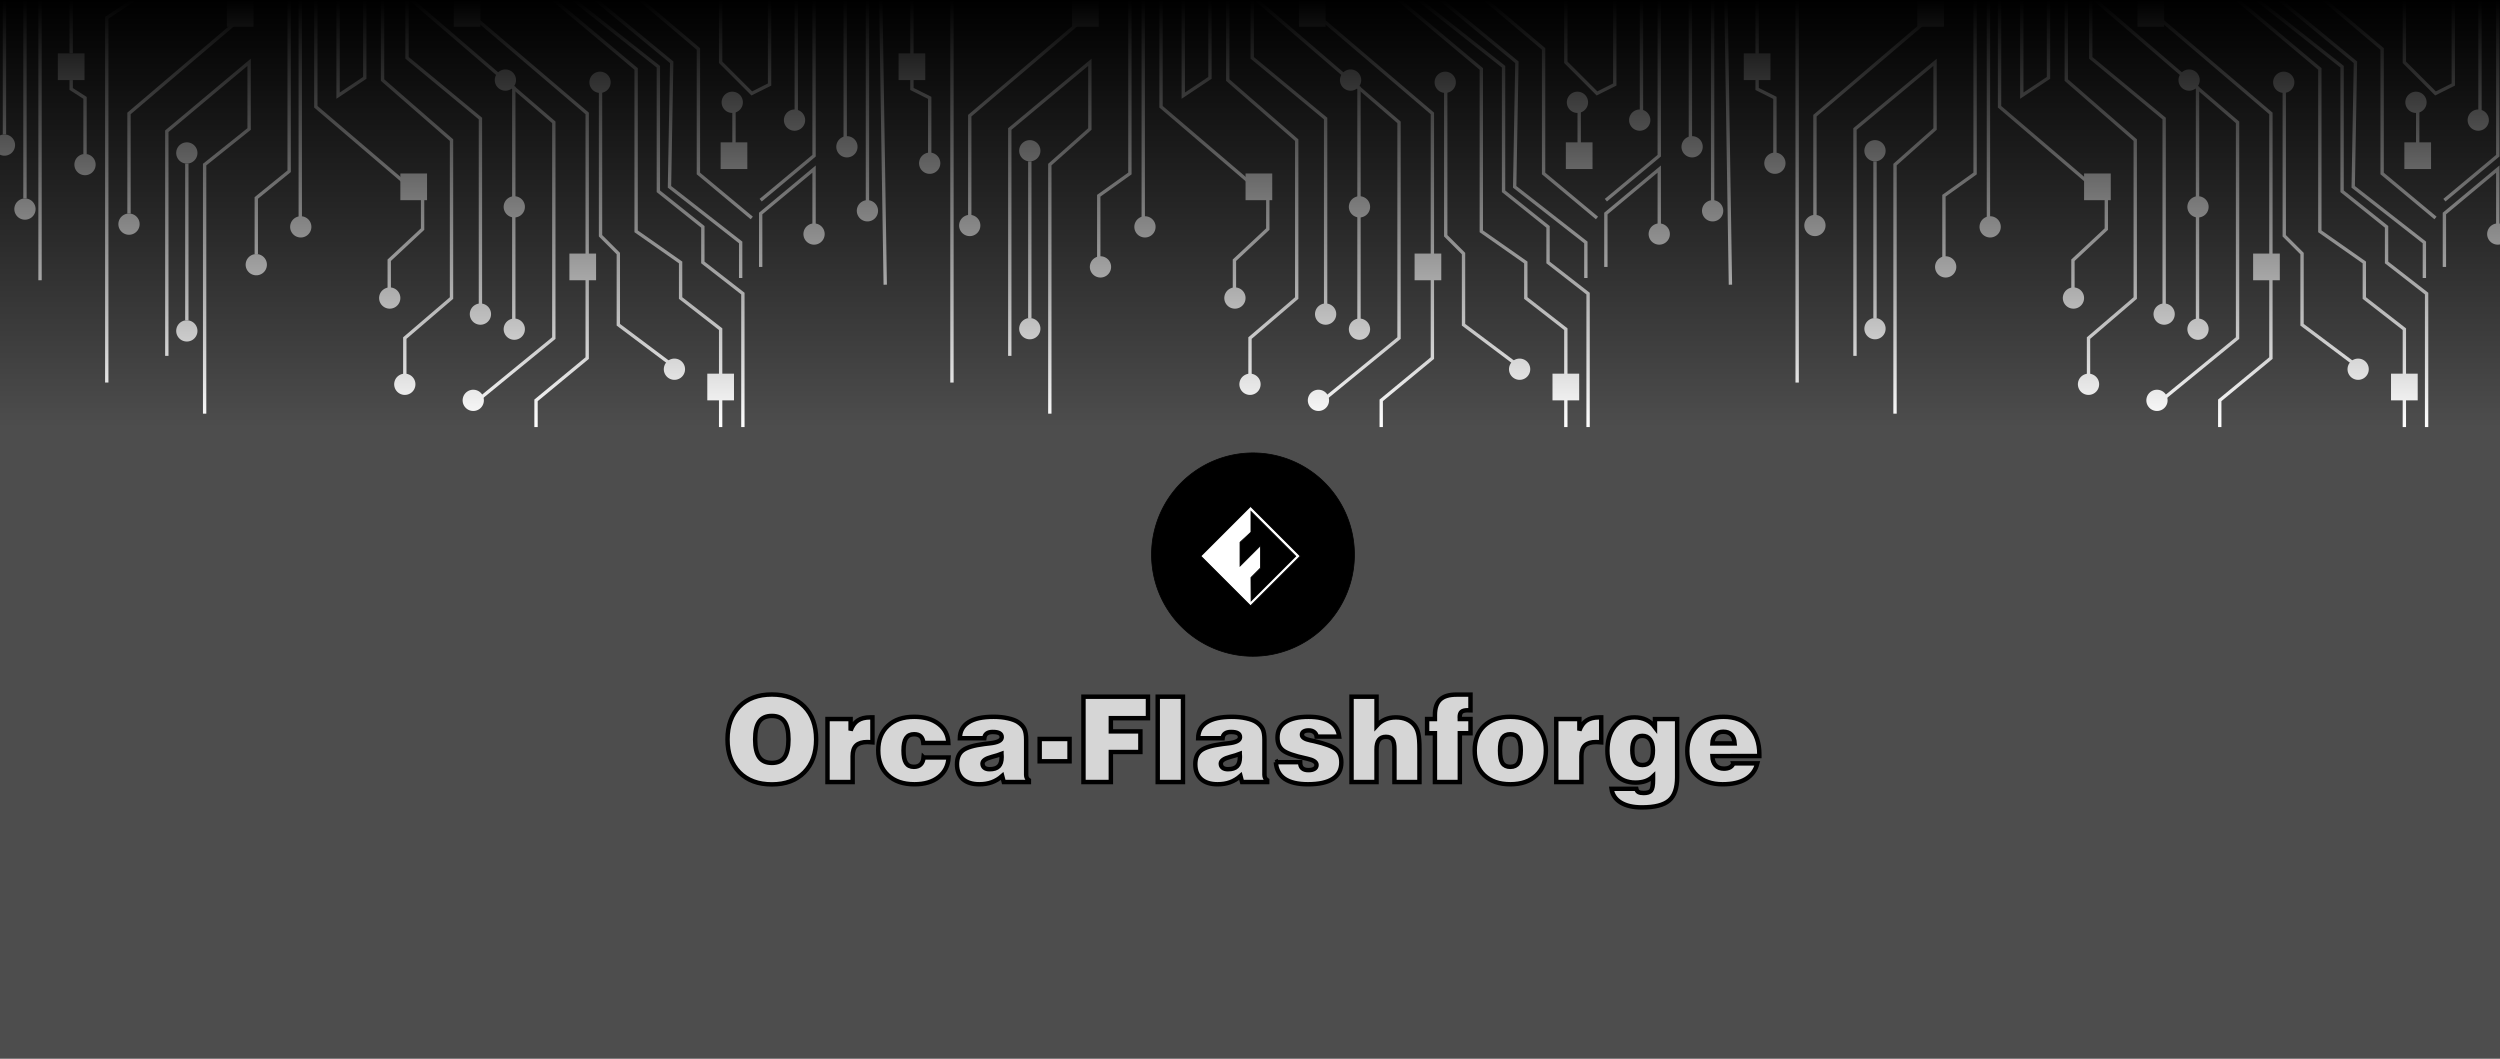 <?xml version="1.0" encoding="UTF-8" standalone="no"?>
<svg
   width="562"
   height="238"
   viewBox="0 0 562 238"
   fill="none"
   version="1.1"
   id="svg526"
   sodipodi:docname="FlashSlicer_about3.svg"
   inkscape:version="1.3.2 (091e20e, 2023-11-25, custom)"
   xml:space="preserve"
   xmlns:inkscape="http://www.inkscape.org/namespaces/inkscape"
   xmlns:sodipodi="http://sodipodi.sourceforge.net/DTD/sodipodi-0.dtd"
   xmlns:xlink="http://www.w3.org/1999/xlink"
   xmlns="http://www.w3.org/2000/svg"
   xmlns:svg="http://www.w3.org/2000/svg"><defs
     id="defs530"><linearGradient
       id="linearGradient181"
       inkscape:collect="always"><stop
         style="stop-color:#000000;stop-opacity:1;"
         offset="0"
         id="stop181" /><stop
         style="stop-color:#000000;stop-opacity:0;"
         offset="1"
         id="stop182" /></linearGradient><linearGradient
       inkscape:collect="always"
       xlink:href="#linearGradient181"
       id="linearGradient182"
       x1="254"
       y1="0"
       x2="254"
       y2="96"
       gradientUnits="userSpaceOnUse"
       gradientTransform="scale(0.989,1)" /></defs><sodipodi:namedview
     id="namedview528"
     pagecolor="#ffffff"
     bordercolor="#000000"
     borderopacity="0.25"
     inkscape:showpageshadow="2"
     inkscape:pageopacity="0.0"
     inkscape:pagecheckerboard="0"
     inkscape:deskcolor="#d1d1d1"
     showgrid="true"
     inkscape:zoom="1.5224185"
     inkscape:cx="266.68094"
     inkscape:cy="31.857206"
     inkscape:window-width="1920"
     inkscape:window-height="1001"
     inkscape:window-x="-9"
     inkscape:window-y="-9"
     inkscape:window-maximized="1"
     inkscape:current-layer="svg526"
     showguides="false"><inkscape:grid
       id="grid1"
       units="px"
       originx="0"
       originy="0"
       spacingx="0.1"
       spacingy="0.1"
       empcolor="#0099e5"
       empopacity="0.302"
       color="#0099e5"
       opacity="0.149"
       empspacing="5"
       dotted="false"
       gridanglex="30"
       gridanglez="30"
       visible="true" /></sodipodi:namedview><rect
     x="0"
     y="0"
     width="562"
     height="238"
     fill="#009688"
     id="rect366"
     style="fill:#4d4d4d;fill-opacity:1;stroke-width:1.004" /><g
     id="g177"><path
       style="fill:#ffffff;stroke:#000000;stroke-width:0;stroke-dasharray:none"
       id="path1"
       sodipodi:type="arc"
       sodipodi:cx="19.111933"
       sodipodi:cy="37"
       sodipodi:rx="2.3880682"
       sodipodi:ry="2.3880682"
       sodipodi:start="2.5613815"
       sodipodi:end="2.5603603"
       sodipodi:open="true"
       sodipodi:arc-type="arc"
       d="m 17.115,38.309 a 2.388,2.388 0 0 1 0.688,-3.306 2.388,2.388 0 0 1 3.306,0.687 2.388,2.388 0 0 1 -0.686,3.306 2.388,2.388 0 0 1 -3.307,-0.685" /><path
       style="fill:#ffffff;stroke:#000000;stroke-width:0;stroke-dasharray:none"
       id="path1-4"
       sodipodi:type="arc"
       sodipodi:cx="1"
       sodipodi:cy="32.611931"
       sodipodi:rx="2.3880682"
       sodipodi:ry="2.3880682"
       sodipodi:start="2.5613815"
       sodipodi:end="2.5603603"
       sodipodi:open="true"
       sodipodi:arc-type="arc"
       d="m -0.997,33.921 a 2.388,2.388 0 0 1 0.688,-3.306 2.388,2.388 0 0 1 3.306,0.687 2.388,2.388 0 0 1 -0.686,3.306 2.388,2.388 0 0 1 -3.307,-0.685" /><path
       style="fill:#ffffff;stroke:#000000;stroke-width:0;stroke-dasharray:none"
       id="path4"
       sodipodi:type="arc"
       sodipodi:cx="5.6119318"
       sodipodi:cy="47"
       sodipodi:rx="2.3880682"
       sodipodi:ry="2.3880682"
       sodipodi:start="2.5613815"
       sodipodi:end="2.5603603"
       sodipodi:open="true"
       sodipodi:arc-type="arc"
       d="M 3.615,48.309 A 2.388,2.388 0 0 1 4.302,45.003 2.388,2.388 0 0 1 7.609,45.69 2.388,2.388 0 0 1 6.923,48.996 2.388,2.388 0 0 1 3.616,48.311" /><path
       style="fill:#ffffff;stroke:#000000;stroke-width:0;stroke-dasharray:none"
       id="path5"
       sodipodi:type="arc"
       sodipodi:cx="29"
       sodipodi:cy="50.388069"
       sodipodi:rx="2.3880682"
       sodipodi:ry="2.3880682"
       sodipodi:start="2.5613815"
       sodipodi:end="2.5603603"
       sodipodi:open="true"
       sodipodi:arc-type="arc"
       d="m 27.003,51.697 a 2.388,2.388 0 0 1 0.688,-3.306 2.388,2.388 0 0 1 3.306,0.687 2.388,2.388 0 0 1 -0.686,3.306 2.388,2.388 0 0 1 -3.307,-0.685" /><path
       style="fill:#ffffff;stroke:#000000;stroke-width:0;stroke-dasharray:none"
       id="path6"
       sodipodi:type="arc"
       sodipodi:cx="42"
       sodipodi:cy="34.388069"
       sodipodi:rx="2.3880682"
       sodipodi:ry="2.3880682"
       sodipodi:start="2.5613815"
       sodipodi:end="2.5603603"
       sodipodi:open="true"
       sodipodi:arc-type="arc"
       d="m 40.003,35.697 a 2.388,2.388 0 0 1 0.688,-3.306 2.388,2.388 0 0 1 3.306,0.687 2.388,2.388 0 0 1 -0.686,3.306 2.388,2.388 0 0 1 -3.307,-0.685" /><path
       style="fill:#ffffff;stroke:#000000;stroke-width:0;stroke-dasharray:none"
       id="path7"
       sodipodi:type="arc"
       sodipodi:cx="57.611931"
       sodipodi:cy="59.5"
       sodipodi:rx="2.3880682"
       sodipodi:ry="2.3880682"
       sodipodi:start="2.5613815"
       sodipodi:end="2.5603603"
       sodipodi:open="true"
       sodipodi:arc-type="arc"
       d="m 55.615,60.809 a 2.388,2.388 0 0 1 0.688,-3.306 2.388,2.388 0 0 1 3.306,0.687 2.388,2.388 0 0 1 -0.686,3.306 2.388,2.388 0 0 1 -3.307,-0.685" /><path
       style="fill:#ffffff;stroke:#000000;stroke-width:0;stroke-dasharray:none"
       id="path8"
       sodipodi:type="arc"
       sodipodi:cx="67.611931"
       sodipodi:cy="51"
       sodipodi:rx="2.3880682"
       sodipodi:ry="2.3880682"
       sodipodi:start="2.5613815"
       sodipodi:end="2.5603603"
       sodipodi:open="true"
       sodipodi:arc-type="arc"
       d="m 65.615,52.309 a 2.388,2.388 0 0 1 0.688,-3.306 2.388,2.388 0 0 1 3.306,0.687 2.388,2.388 0 0 1 -0.686,3.306 2.388,2.388 0 0 1 -3.307,-0.685" /><rect
       style="fill:#ffffff;stroke:#000000;stroke-width:0;stroke-dasharray:none"
       id="rect26"
       width="6"
       height="6"
       x="13"
       y="12" /><rect
       style="fill:#ffffff;stroke:#000000;stroke-width:0;stroke-dasharray:none"
       id="rect31"
       width="6"
       height="6"
       x="51"
       y="0" /><path
       style="fill:#ffffff;stroke:#ffffff;stroke-width:0.756;stroke-dasharray:none;stroke-opacity:1"
       d="M 1,30.224 V 0"
       id="path33" /><path
       style="fill:#ffffff;stroke:#ffffff;stroke-width:0.756;stroke-dasharray:none;stroke-opacity:1"
       d="M 5.612,44.612 V 0"
       id="path34" /><path
       style="fill:none;stroke:#ffffff;stroke-width:0.756;stroke-dasharray:none;stroke-opacity:1"
       d="M 19.112,34.612 V 22 L 16,20 v -2"
       id="path35" /><path
       style="fill:none;stroke:#ffffff;stroke-width:0.756;stroke-dasharray:none;stroke-opacity:1"
       d="M 16,12 V 0"
       id="path36" /><path
       style="fill:none;stroke:#ffffff;stroke-width:0.756;stroke-dasharray:none;stroke-opacity:1"
       d="M 9,63 V 0"
       id="path37" /><path
       style="fill:none;stroke:#ffffff;stroke-width:0.756;stroke-dasharray:none;stroke-opacity:1"
       d="M 24,86 V 4 L 30,0"
       id="path38" /><path
       style="fill:none;stroke:#ffffff;stroke-width:0.756;stroke-dasharray:none;stroke-opacity:1"
       d="M 37.5,80 V 29.5 l 18.5,-15.5 v 15 l -10,8 v 56"
       id="path39" /><path
       style="fill:none;stroke:#ffffff;stroke-width:0.756;stroke-dasharray:none;stroke-opacity:1"
       d="M 29,48 V 25.5 L 52.5,5.5"
       id="path40" /><path
       style="fill:#ffffff;stroke:#000000;stroke-width:0;stroke-dasharray:none"
       id="path41"
       sodipodi:type="arc"
       sodipodi:cx="42"
       sodipodi:cy="74.388069"
       sodipodi:rx="2.3880682"
       sodipodi:ry="2.3880682"
       sodipodi:start="2.5613815"
       sodipodi:end="2.5603603"
       sodipodi:open="true"
       sodipodi:arc-type="arc"
       d="m 40.003,75.697 a 2.388,2.388 0 0 1 0.688,-3.306 2.388,2.388 0 0 1 3.306,0.687 2.388,2.388 0 0 1 -0.686,3.306 2.388,2.388 0 0 1 -3.307,-0.685" /><path
       style="fill:none;stroke:#ffffff;stroke-width:0.756;stroke-dasharray:none;stroke-opacity:1"
       d="M 42,72 V 36.776"
       id="path42" /><path
       style="fill:none;stroke:#ffffff;stroke-width:0.756;stroke-dasharray:none;stroke-opacity:1"
       d="M 57.612,57.112 V 44.5 l 7.388,-6 V 0"
       id="path43" /><path
       style="fill:none;stroke:#ffffff;stroke-width:0.756;stroke-dasharray:none;stroke-opacity:1"
       d="M 67.5,49 V 0"
       id="path44" /><path
       style="fill:#ffffff;stroke:#000000;stroke-width:0;stroke-dasharray:none"
       id="path9"
       sodipodi:type="arc"
       sodipodi:cx="87.611931"
       sodipodi:cy="67"
       sodipodi:rx="2.3880682"
       sodipodi:ry="2.3880682"
       sodipodi:start="2.5613815"
       sodipodi:end="2.5603603"
       sodipodi:open="true"
       sodipodi:arc-type="arc"
       d="m 85.615,68.309 a 2.388,2.388 0 0 1 0.688,-3.306 2.388,2.388 0 0 1 3.306,0.687 2.388,2.388 0 0 1 -0.686,3.306 2.388,2.388 0 0 1 -3.307,-0.685" /><path
       style="fill:#ffffff;stroke:#000000;stroke-width:0;stroke-dasharray:none"
       id="path10"
       sodipodi:type="arc"
       sodipodi:cx="91"
       sodipodi:cy="86.388069"
       sodipodi:rx="2.3880682"
       sodipodi:ry="2.3880682"
       sodipodi:start="2.5613815"
       sodipodi:end="2.5603603"
       sodipodi:open="true"
       sodipodi:arc-type="arc"
       d="m 89.003,87.697 a 2.388,2.388 0 0 1 0.688,-3.306 2.388,2.388 0 0 1 3.306,0.687 2.388,2.388 0 0 1 -0.686,3.306 2.388,2.388 0 0 1 -3.307,-0.685" /><path
       style="fill:#ffffff;stroke:#000000;stroke-width:0;stroke-dasharray:none"
       id="path1-3"
       sodipodi:type="arc"
       sodipodi:cx="108"
       sodipodi:cy="70.611931"
       sodipodi:rx="2.3880682"
       sodipodi:ry="2.3880682"
       sodipodi:start="2.5613815"
       sodipodi:end="2.5603603"
       sodipodi:open="true"
       sodipodi:arc-type="arc"
       d="m 106.003,71.921 a 2.388,2.388 0 0 1 0.688,-3.306 2.388,2.388 0 0 1 3.306,0.687 2.388,2.388 0 0 1 -0.686,3.306 2.388,2.388 0 0 1 -3.307,-0.685" /><path
       style="fill:#ffffff;stroke:#000000;stroke-width:0;stroke-dasharray:none"
       id="path11"
       sodipodi:type="arc"
       sodipodi:cx="106.38807"
       sodipodi:cy="90"
       sodipodi:rx="2.3880682"
       sodipodi:ry="2.3880682"
       sodipodi:start="2.5613815"
       sodipodi:end="2.5603603"
       sodipodi:open="true"
       sodipodi:arc-type="arc"
       d="m 104.391,91.309 a 2.388,2.388 0 0 1 0.688,-3.306 2.388,2.388 0 0 1 3.306,0.687 2.388,2.388 0 0 1 -0.686,3.306 2.388,2.388 0 0 1 -3.307,-0.685" /><path
       style="fill:#ffffff;stroke:#000000;stroke-width:0;stroke-dasharray:none"
       id="path12"
       sodipodi:type="arc"
       sodipodi:cx="115.61193"
       sodipodi:cy="74"
       sodipodi:rx="2.3880682"
       sodipodi:ry="2.3880682"
       sodipodi:start="2.5613815"
       sodipodi:end="2.5603603"
       sodipodi:open="true"
       sodipodi:arc-type="arc"
       d="m 113.615,75.309 a 2.388,2.388 0 0 1 0.688,-3.306 2.388,2.388 0 0 1 3.306,0.687 2.388,2.388 0 0 1 -0.686,3.306 2.388,2.388 0 0 1 -3.307,-0.685" /><path
       style="fill:#ffffff;stroke:#000000;stroke-width:0;stroke-dasharray:none"
       id="path13"
       sodipodi:type="arc"
       sodipodi:cx="115.61193"
       sodipodi:cy="46.5"
       sodipodi:rx="2.3880682"
       sodipodi:ry="2.3880682"
       sodipodi:start="2.5613815"
       sodipodi:end="2.5603603"
       sodipodi:open="true"
       sodipodi:arc-type="arc"
       d="m 113.615,47.809 a 2.388,2.388 0 0 1 0.688,-3.306 2.388,2.388 0 0 1 3.306,0.687 2.388,2.388 0 0 1 -0.686,3.306 2.388,2.388 0 0 1 -3.307,-0.685" /><path
       style="fill:#ffffff;stroke:#000000;stroke-width:0;stroke-dasharray:none"
       id="path14"
       sodipodi:type="arc"
       sodipodi:cx="113.61193"
       sodipodi:cy="18"
       sodipodi:rx="2.3880682"
       sodipodi:ry="2.3880682"
       sodipodi:start="2.5613815"
       sodipodi:end="2.5603603"
       sodipodi:open="true"
       sodipodi:arc-type="arc"
       d="m 111.615,19.309 a 2.388,2.388 0 0 1 0.688,-3.306 2.388,2.388 0 0 1 3.306,0.687 2.388,2.388 0 0 1 -0.686,3.306 2.388,2.388 0 0 1 -3.307,-0.685" /><path
       style="fill:#ffffff;stroke:#000000;stroke-width:0;stroke-dasharray:none"
       id="path15"
       sodipodi:type="arc"
       sodipodi:cx="134.88808"
       sodipodi:cy="18.5"
       sodipodi:rx="2.3880682"
       sodipodi:ry="2.3880682"
       sodipodi:start="2.5613815"
       sodipodi:end="2.5603603"
       sodipodi:open="true"
       sodipodi:arc-type="arc"
       d="m 132.891,19.809 a 2.388,2.388 0 0 1 0.688,-3.306 2.388,2.388 0 0 1 3.306,0.687 2.388,2.388 0 0 1 -0.686,3.306 2.388,2.388 0 0 1 -3.307,-0.685" /><path
       style="fill:#ffffff;stroke:#000000;stroke-width:0;stroke-dasharray:none"
       id="path16"
       sodipodi:type="arc"
       sodipodi:cx="164.61194"
       sodipodi:cy="23"
       sodipodi:rx="2.3880682"
       sodipodi:ry="2.3880682"
       sodipodi:start="2.5613815"
       sodipodi:end="2.5603603"
       sodipodi:open="true"
       sodipodi:arc-type="arc"
       d="m 162.615,24.309 a 2.388,2.388 0 0 1 0.688,-3.306 2.388,2.388 0 0 1 3.306,0.687 2.388,2.388 0 0 1 -0.686,3.306 2.388,2.388 0 0 1 -3.307,-0.685" /><path
       style="fill:#ffffff;stroke:#000000;stroke-width:0;stroke-dasharray:none"
       id="path17"
       sodipodi:type="arc"
       sodipodi:cx="178.61194"
       sodipodi:cy="27"
       sodipodi:rx="2.3880682"
       sodipodi:ry="2.3880682"
       sodipodi:start="2.5613815"
       sodipodi:end="2.5603603"
       sodipodi:open="true"
       sodipodi:arc-type="arc"
       d="m 176.615,28.309 a 2.388,2.388 0 0 1 0.688,-3.306 2.388,2.388 0 0 1 3.306,0.687 2.388,2.388 0 0 1 -0.686,3.306 2.388,2.388 0 0 1 -3.307,-0.685" /><path
       style="fill:#ffffff;stroke:#000000;stroke-width:0;stroke-dasharray:none"
       id="path18"
       sodipodi:type="arc"
       sodipodi:cx="190.38808"
       sodipodi:cy="33"
       sodipodi:rx="2.3880682"
       sodipodi:ry="2.3880682"
       sodipodi:start="2.5613815"
       sodipodi:end="2.5603603"
       sodipodi:open="true"
       sodipodi:arc-type="arc"
       d="m 188.391,34.309 a 2.388,2.388 0 0 1 0.688,-3.306 2.388,2.388 0 0 1 3.306,0.687 2.388,2.388 0 0 1 -0.686,3.306 2.388,2.388 0 0 1 -3.307,-0.685" /><path
       style="fill:#ffffff;stroke:#000000;stroke-width:0;stroke-dasharray:none"
       id="path19"
       sodipodi:type="arc"
       sodipodi:cx="183"
       sodipodi:cy="52.611931"
       sodipodi:rx="2.3880682"
       sodipodi:ry="2.3880682"
       sodipodi:start="2.5613815"
       sodipodi:end="2.5603603"
       sodipodi:open="true"
       sodipodi:arc-type="arc"
       d="m 181.003,53.921 a 2.388,2.388 0 0 1 0.688,-3.306 2.388,2.388 0 0 1 3.306,0.687 2.388,2.388 0 0 1 -0.686,3.306 2.388,2.388 0 0 1 -3.307,-0.685" /><path
       style="fill:#ffffff;stroke:#000000;stroke-width:0;stroke-dasharray:none"
       id="path20"
       sodipodi:type="arc"
       sodipodi:cx="195"
       sodipodi:cy="47.388069"
       sodipodi:rx="2.3880682"
       sodipodi:ry="2.3880682"
       sodipodi:start="2.5613815"
       sodipodi:end="2.5603603"
       sodipodi:open="true"
       sodipodi:arc-type="arc"
       d="m 193.003,48.697 a 2.388,2.388 0 0 1 0.688,-3.306 2.388,2.388 0 0 1 3.306,0.687 2.388,2.388 0 0 1 -0.686,3.306 2.388,2.388 0 0 1 -3.307,-0.685" /><path
       style="fill:#ffffff;stroke:#000000;stroke-width:0;stroke-dasharray:none"
       id="path21"
       sodipodi:type="arc"
       sodipodi:cx="208.99725"
       sodipodi:cy="36.690861"
       sodipodi:rx="2.3880682"
       sodipodi:ry="2.3880682"
       sodipodi:start="2.5613815"
       sodipodi:end="2.5603603"
       sodipodi:open="true"
       sodipodi:arc-type="arc"
       d="m 207,38 a 2.388,2.388 0 0 1 0.688,-3.306 2.388,2.388 0 0 1 3.306,0.687 2.388,2.388 0 0 1 -0.686,3.306 2.388,2.388 0 0 1 -3.307,-0.685" /><path
       style="fill:#ffffff;stroke:#000000;stroke-width:0;stroke-dasharray:none"
       id="path22"
       sodipodi:type="arc"
       sodipodi:cx="231.5"
       sodipodi:cy="33.888069"
       sodipodi:rx="2.3880682"
       sodipodi:ry="2.3880682"
       sodipodi:start="2.5613815"
       sodipodi:end="2.5603603"
       sodipodi:open="true"
       sodipodi:arc-type="arc"
       d="m 229.503,35.197 a 2.388,2.388 0 0 1 0.688,-3.306 2.388,2.388 0 0 1 3.306,0.687 2.388,2.388 0 0 1 -0.686,3.306 2.388,2.388 0 0 1 -3.307,-0.685" /><path
       style="fill:#ffffff;stroke:#000000;stroke-width:0;stroke-dasharray:none"
       id="path23"
       sodipodi:type="arc"
       sodipodi:cx="217.99725"
       sodipodi:cy="50.690861"
       sodipodi:rx="2.3880682"
       sodipodi:ry="2.3880682"
       sodipodi:start="2.5613815"
       sodipodi:end="2.5603603"
       sodipodi:open="true"
       sodipodi:arc-type="arc"
       d="m 216,52 a 2.388,2.388 0 0 1 0.688,-3.306 2.388,2.388 0 0 1 3.306,0.687 2.388,2.388 0 0 1 -0.686,3.306 2.388,2.388 0 0 1 -3.307,-0.685" /><path
       style="fill:#ffffff;stroke:#000000;stroke-width:0;stroke-dasharray:none"
       id="path24"
       sodipodi:type="arc"
       sodipodi:cx="231.5"
       sodipodi:cy="73.888069"
       sodipodi:rx="2.3880682"
       sodipodi:ry="2.3880682"
       sodipodi:start="2.5613815"
       sodipodi:end="2.5603603"
       sodipodi:open="true"
       sodipodi:arc-type="arc"
       d="m 229.503,75.197 a 2.388,2.388 0 0 1 0.688,-3.306 2.388,2.388 0 0 1 3.306,0.687 2.388,2.388 0 0 1 -0.686,3.306 2.388,2.388 0 0 1 -3.307,-0.685" /><path
       style="fill:#ffffff;stroke:#000000;stroke-width:0;stroke-dasharray:none"
       id="path25"
       sodipodi:type="arc"
       sodipodi:cx="247.38808"
       sodipodi:cy="60"
       sodipodi:rx="2.3880682"
       sodipodi:ry="2.3880682"
       sodipodi:start="2.5613815"
       sodipodi:end="2.5603603"
       sodipodi:open="true"
       sodipodi:arc-type="arc"
       d="m 245.391,61.309 a 2.388,2.388 0 0 1 0.688,-3.306 2.388,2.388 0 0 1 3.306,0.687 2.388,2.388 0 0 1 -0.686,3.306 2.388,2.388 0 0 1 -3.307,-0.685" /><path
       style="fill:#ffffff;stroke:#000000;stroke-width:0;stroke-dasharray:none"
       id="path26"
       sodipodi:type="arc"
       sodipodi:cx="257.38806"
       sodipodi:cy="51"
       sodipodi:rx="2.3880682"
       sodipodi:ry="2.3880682"
       sodipodi:start="2.5613815"
       sodipodi:end="2.5603603"
       sodipodi:open="true"
       sodipodi:arc-type="arc"
       d="m 255.391,52.309 a 2.388,2.388 0 0 1 0.688,-3.306 2.388,2.388 0 0 1 3.306,0.687 2.388,2.388 0 0 1 -0.686,3.306 2.388,2.388 0 0 1 -3.307,-0.685" /><rect
       style="fill:#ffffff;stroke:#000000;stroke-width:0;stroke-dasharray:none"
       id="rect27"
       width="6"
       height="6"
       x="90"
       y="39" /><rect
       style="fill:#ffffff;stroke:#000000;stroke-width:0;stroke-dasharray:none"
       id="rect28"
       width="6"
       height="6"
       x="128"
       y="57" /><rect
       style="fill:#ffffff;stroke:#000000;stroke-width:0;stroke-dasharray:none"
       id="rect29"
       width="6"
       height="6"
       x="162"
       y="32" /><rect
       style="fill:#ffffff;stroke:#000000;stroke-width:0;stroke-dasharray:none"
       id="rect30"
       width="6"
       height="6"
       x="159"
       y="84" /><rect
       style="fill:#ffffff;stroke:#000000;stroke-width:0;stroke-dasharray:none"
       id="rect32"
       width="6"
       height="6"
       x="102"
       y="4.4703484e-08" /><rect
       style="fill:#ffffff;stroke:#000000;stroke-width:0;stroke-dasharray:none"
       id="rect33"
       width="6"
       height="6"
       x="202"
       y="12" /><path
       style="fill:none;stroke:#ffffff;stroke-width:0.756;stroke-dasharray:none;stroke-opacity:1"
       d="m 87.5,65 v -6.5 l 7.5,-7 v -7 L 71,24 V 0"
       id="path45" /><path
       style="fill:none;stroke:#ffffff;stroke-width:0.756;stroke-dasharray:none;stroke-opacity:1"
       d="m 76,0 v 21.5 l 6,-4 V 0"
       id="path46" /><path
       style="fill:none;stroke:#ffffff;stroke-width:0.756;stroke-dasharray:none;stroke-opacity:1"
       d="m 91,84.5 v -8.5 l 10.5,-9 V 31.5 L 86,18 V 0"
       id="path47" /><path
       style="fill:none;stroke:#ffffff;stroke-width:0.756;stroke-dasharray:none;stroke-opacity:1"
       d="M 108,69 V 26.649 L 91.5,13 V 0"
       id="path48" /><path
       style="fill:none;stroke:#ffffff;stroke-width:0.756;stroke-dasharray:none;stroke-opacity:1"
       d="m 115.5,72 v -24"
       id="path49" /><path
       style="fill:none;stroke:#ffffff;stroke-width:0.756;stroke-dasharray:none;stroke-opacity:1"
       d="M 115.5,44.5 V 19.462"
       id="path50" /><path
       style="fill:none;stroke:#ffffff;stroke-width:0.756;stroke-dasharray:none;stroke-opacity:1"
       d="m 108,89.5 16.5,-13.5 V 27.5 L 92.5,0"
       id="path51" /><path
       style="fill:none;stroke:#ffffff;stroke-width:0.756;stroke-dasharray:none;stroke-opacity:1"
       d="m 120.5,96 v -6 l 11.5,-9.5 V 25.5 l -27,-23"
       id="path52" /><path
       style="fill:#ffffff;stroke:#000000;stroke-width:0;stroke-dasharray:none"
       id="path53"
       sodipodi:type="arc"
       sodipodi:cx="151.61194"
       sodipodi:cy="83"
       sodipodi:rx="2.3880682"
       sodipodi:ry="2.3880682"
       sodipodi:start="2.5613815"
       sodipodi:end="2.5603603"
       sodipodi:open="true"
       sodipodi:arc-type="arc"
       d="m 149.615,84.309 a 2.388,2.388 0 0 1 0.688,-3.306 2.388,2.388 0 0 1 3.306,0.687 2.388,2.388 0 0 1 -0.686,3.306 2.388,2.388 0 0 1 -3.307,-0.685" /><path
       style="fill:none;stroke:#ffffff;stroke-width:0.756;stroke-dasharray:none;stroke-opacity:1"
       d="m 151,82 -12,-9 v -16 l -4,-4 V 20.5"
       id="path54" /><path
       style="fill:none;stroke:#ffffff;stroke-width:0.756;stroke-dasharray:none;stroke-opacity:1"
       d="m 162,96 v -22 l -9,-7 v -8 l -10,-7 V 15.5 L 124.5,0"
       id="path55" /><path
       style="fill:none;stroke:#ffffff;stroke-width:0.756;stroke-dasharray:none;stroke-opacity:1"
       d="m 167,96 v -30 l -9,-7 v -8 l -10,-8 V 15 L 129,0"
       id="path56" /><path
       style="fill:none;stroke:#ffffff;stroke-width:0.756;stroke-dasharray:none;stroke-opacity:1"
       d="m 166.5,62.5 v -8 l -16,-12.5 L 151,14 134,0"
       id="path57" /><path
       style="fill:none;stroke:#ffffff;stroke-width:0.756;stroke-dasharray:none;stroke-opacity:1"
       d="m 169,49 -12,-10 V 11 L 144,0"
       id="path58" /><path
       style="fill:none;stroke:#ffffff;stroke-width:0.756;stroke-dasharray:none;stroke-opacity:1"
       d="M 165,33 V 24"
       id="path59" /><path
       style="fill:none;stroke:#ffffff;stroke-width:0.756;stroke-dasharray:none;stroke-opacity:1"
       d="m 162,0 v 14 l 7,7 4,-2 V 0"
       id="path60" /><path
       style="fill:none;stroke:#ffffff;stroke-width:0.756;stroke-dasharray:none;stroke-opacity:1"
       d="M 179,26 V 0"
       id="path61" /><path
       style="fill:none;stroke:#ffffff;stroke-width:0.756;stroke-dasharray:none;stroke-opacity:1"
       d="m 171,45 12,-10 V 0"
       id="path62" /><path
       style="fill:none;stroke:#ffffff;stroke-width:0.756;stroke-dasharray:none;stroke-opacity:1"
       d="m 183,51 v -13 l -12,10 v 12"
       id="path63" /><path
       style="fill:none;stroke:#ffffff;stroke-width:0.756;stroke-dasharray:none;stroke-opacity:1"
       d="M 195,46 V 0"
       id="path64" /><path
       style="fill:none;stroke:#ffffff;stroke-width:0.756;stroke-dasharray:none;stroke-opacity:1"
       d="M 190,32 V 0"
       id="path65" /><path
       style="fill:none;stroke:#ffffff;stroke-width:0.756;stroke-dasharray:none;stroke-opacity:1"
       d="M 199,64 198,0"
       id="path66" /><path
       style="fill:none;stroke:#ffffff;stroke-width:0.756;stroke-dasharray:none;stroke-opacity:1"
       d="M 209,35 V 22 l -4,-2 V 0"
       id="path67" /><path
       style="fill:none;stroke:#ffffff;stroke-width:0.756;stroke-dasharray:none;stroke-opacity:1"
       d="M 214,86 V 0"
       id="path68" /><path
       style="fill:none;stroke:#ffffff;stroke-width:0.756;stroke-dasharray:none;stroke-opacity:1"
       d="M 218,49 V 26 L 245,3"
       id="path69" /><rect
       style="fill:#ffffff;stroke:#000000;stroke-width:0;stroke-dasharray:none"
       id="rect69"
       width="6"
       height="6"
       x="241"
       y="4.4703484e-08" /><path
       style="fill:none;stroke:#ffffff;stroke-width:0.756;stroke-dasharray:none;stroke-opacity:1"
       d="M 231.5,71.5 V 36.276"
       id="path70" /><path
       style="fill:none;stroke:#ffffff;stroke-width:0.756;stroke-dasharray:none;stroke-opacity:1"
       d="M 227,80 V 29 l 18,-15 v 15 l -9,8 v 56"
       id="path71" /><path
       style="fill:none;stroke:#ffffff;stroke-width:0.756;stroke-dasharray:none;stroke-opacity:1"
       d="m 247,58 v -14 l 7,-5 V 0"
       id="path72" /><path
       style="fill:none;stroke:#ffffff;stroke-width:0.756;stroke-dasharray:none;stroke-opacity:1"
       d="M 257,49 V 0"
       id="path73" /><path
       style="fill:#ffffff;stroke:#000000;stroke-width:0;stroke-dasharray:none"
       id="path74"
       sodipodi:type="arc"
       sodipodi:cx="277.61194"
       sodipodi:cy="67"
       sodipodi:rx="2.3880682"
       sodipodi:ry="2.3880682"
       sodipodi:start="2.5613815"
       sodipodi:end="2.5603603"
       sodipodi:open="true"
       sodipodi:arc-type="arc"
       d="m 275.615,68.309 a 2.388,2.388 0 0 1 0.688,-3.306 2.388,2.388 0 0 1 3.306,0.687 2.388,2.388 0 0 1 -0.686,3.306 2.388,2.388 0 0 1 -3.307,-0.685" /><path
       style="fill:#ffffff;stroke:#000000;stroke-width:0;stroke-dasharray:none"
       id="path75"
       sodipodi:type="arc"
       sodipodi:cx="281"
       sodipodi:cy="86.388069"
       sodipodi:rx="2.3880682"
       sodipodi:ry="2.3880682"
       sodipodi:start="2.5613815"
       sodipodi:end="2.5603603"
       sodipodi:open="true"
       sodipodi:arc-type="arc"
       d="m 279.003,87.697 a 2.388,2.388 0 0 1 0.688,-3.306 2.388,2.388 0 0 1 3.306,0.687 2.388,2.388 0 0 1 -0.686,3.306 2.388,2.388 0 0 1 -3.307,-0.685" /><path
       style="fill:#ffffff;stroke:#000000;stroke-width:0;stroke-dasharray:none"
       id="path76"
       sodipodi:type="arc"
       sodipodi:cx="298"
       sodipodi:cy="70.611931"
       sodipodi:rx="2.3880682"
       sodipodi:ry="2.3880682"
       sodipodi:start="2.5613815"
       sodipodi:end="2.5603603"
       sodipodi:open="true"
       sodipodi:arc-type="arc"
       d="m 296.003,71.921 a 2.388,2.388 0 0 1 0.688,-3.306 2.388,2.388 0 0 1 3.306,0.687 2.388,2.388 0 0 1 -0.686,3.306 2.388,2.388 0 0 1 -3.307,-0.685" /><path
       style="fill:#ffffff;stroke:#000000;stroke-width:0;stroke-dasharray:none"
       id="path77"
       sodipodi:type="arc"
       sodipodi:cx="296.38806"
       sodipodi:cy="90"
       sodipodi:rx="2.3880682"
       sodipodi:ry="2.3880682"
       sodipodi:start="2.5613815"
       sodipodi:end="2.5603603"
       sodipodi:open="true"
       sodipodi:arc-type="arc"
       d="m 294.391,91.309 a 2.388,2.388 0 0 1 0.688,-3.306 2.388,2.388 0 0 1 3.306,0.687 2.388,2.388 0 0 1 -0.686,3.306 2.388,2.388 0 0 1 -3.307,-0.685" /><path
       style="fill:#ffffff;stroke:#000000;stroke-width:0;stroke-dasharray:none"
       id="path78"
       sodipodi:type="arc"
       sodipodi:cx="305.61194"
       sodipodi:cy="74"
       sodipodi:rx="2.3880682"
       sodipodi:ry="2.3880682"
       sodipodi:start="2.5613815"
       sodipodi:end="2.5603603"
       sodipodi:open="true"
       sodipodi:arc-type="arc"
       d="m 303.615,75.309 a 2.388,2.388 0 0 1 0.688,-3.306 2.388,2.388 0 0 1 3.306,0.687 2.388,2.388 0 0 1 -0.686,3.306 2.388,2.388 0 0 1 -3.307,-0.685" /><path
       style="fill:#ffffff;stroke:#000000;stroke-width:0;stroke-dasharray:none"
       id="path79"
       sodipodi:type="arc"
       sodipodi:cx="305.61194"
       sodipodi:cy="46.5"
       sodipodi:rx="2.3880682"
       sodipodi:ry="2.3880682"
       sodipodi:start="2.5613815"
       sodipodi:end="2.5603603"
       sodipodi:open="true"
       sodipodi:arc-type="arc"
       d="m 303.615,47.809 a 2.388,2.388 0 0 1 0.688,-3.306 2.388,2.388 0 0 1 3.306,0.687 2.388,2.388 0 0 1 -0.686,3.306 2.388,2.388 0 0 1 -3.307,-0.685" /><path
       style="fill:#ffffff;stroke:#000000;stroke-width:0;stroke-dasharray:none"
       id="path80"
       sodipodi:type="arc"
       sodipodi:cx="303.61194"
       sodipodi:cy="18"
       sodipodi:rx="2.3880682"
       sodipodi:ry="2.3880682"
       sodipodi:start="2.5613815"
       sodipodi:end="2.5603603"
       sodipodi:open="true"
       sodipodi:arc-type="arc"
       d="m 301.615,19.309 a 2.388,2.388 0 0 1 0.688,-3.306 2.388,2.388 0 0 1 3.306,0.687 2.388,2.388 0 0 1 -0.686,3.306 2.388,2.388 0 0 1 -3.307,-0.685" /><path
       style="fill:#ffffff;stroke:#000000;stroke-width:0;stroke-dasharray:none"
       id="path81"
       sodipodi:type="arc"
       sodipodi:cx="324.88806"
       sodipodi:cy="18.5"
       sodipodi:rx="2.3880682"
       sodipodi:ry="2.3880682"
       sodipodi:start="2.5613815"
       sodipodi:end="2.5603603"
       sodipodi:open="true"
       sodipodi:arc-type="arc"
       d="m 322.891,19.809 a 2.388,2.388 0 0 1 0.688,-3.306 2.388,2.388 0 0 1 3.306,0.687 2.388,2.388 0 0 1 -0.686,3.306 2.388,2.388 0 0 1 -3.307,-0.685" /><path
       style="fill:#ffffff;stroke:#000000;stroke-width:0;stroke-dasharray:none"
       id="path82"
       sodipodi:type="arc"
       sodipodi:cx="354.61194"
       sodipodi:cy="23"
       sodipodi:rx="2.3880682"
       sodipodi:ry="2.3880682"
       sodipodi:start="2.5613815"
       sodipodi:end="2.5603603"
       sodipodi:open="true"
       sodipodi:arc-type="arc"
       d="m 352.615,24.309 a 2.388,2.388 0 0 1 0.688,-3.306 2.388,2.388 0 0 1 3.306,0.687 2.388,2.388 0 0 1 -0.686,3.306 2.388,2.388 0 0 1 -3.307,-0.685" /><path
       style="fill:#ffffff;stroke:#000000;stroke-width:0;stroke-dasharray:none"
       id="path83"
       sodipodi:type="arc"
       sodipodi:cx="368.61194"
       sodipodi:cy="27"
       sodipodi:rx="2.3880682"
       sodipodi:ry="2.3880682"
       sodipodi:start="2.5613815"
       sodipodi:end="2.5603603"
       sodipodi:open="true"
       sodipodi:arc-type="arc"
       d="m 366.615,28.309 a 2.388,2.388 0 0 1 0.688,-3.306 2.388,2.388 0 0 1 3.306,0.687 2.388,2.388 0 0 1 -0.686,3.306 2.388,2.388 0 0 1 -3.307,-0.685" /><path
       style="fill:#ffffff;stroke:#000000;stroke-width:0;stroke-dasharray:none"
       id="path84"
       sodipodi:type="arc"
       sodipodi:cx="380.38806"
       sodipodi:cy="33"
       sodipodi:rx="2.3880682"
       sodipodi:ry="2.3880682"
       sodipodi:start="2.5613815"
       sodipodi:end="2.5603603"
       sodipodi:open="true"
       sodipodi:arc-type="arc"
       d="m 378.391,34.309 a 2.388,2.388 0 0 1 0.688,-3.306 2.388,2.388 0 0 1 3.306,0.687 2.388,2.388 0 0 1 -0.686,3.306 2.388,2.388 0 0 1 -3.307,-0.685" /><path
       style="fill:#ffffff;stroke:#000000;stroke-width:0;stroke-dasharray:none"
       id="path85"
       sodipodi:type="arc"
       sodipodi:cx="373"
       sodipodi:cy="52.611931"
       sodipodi:rx="2.3880682"
       sodipodi:ry="2.3880682"
       sodipodi:start="2.5613815"
       sodipodi:end="2.5603603"
       sodipodi:open="true"
       sodipodi:arc-type="arc"
       d="m 371.003,53.921 a 2.388,2.388 0 0 1 0.688,-3.306 2.388,2.388 0 0 1 3.306,0.687 2.388,2.388 0 0 1 -0.686,3.306 2.388,2.388 0 0 1 -3.307,-0.685" /><path
       style="fill:#ffffff;stroke:#000000;stroke-width:0;stroke-dasharray:none"
       id="path86"
       sodipodi:type="arc"
       sodipodi:cx="385"
       sodipodi:cy="47.388069"
       sodipodi:rx="2.3880682"
       sodipodi:ry="2.3880682"
       sodipodi:start="2.5613815"
       sodipodi:end="2.5603603"
       sodipodi:open="true"
       sodipodi:arc-type="arc"
       d="m 383.003,48.697 a 2.388,2.388 0 0 1 0.688,-3.306 2.388,2.388 0 0 1 3.306,0.687 2.388,2.388 0 0 1 -0.686,3.306 2.388,2.388 0 0 1 -3.307,-0.685" /><path
       style="fill:#ffffff;stroke:#000000;stroke-width:0;stroke-dasharray:none"
       id="path87"
       sodipodi:type="arc"
       sodipodi:cx="398.99725"
       sodipodi:cy="36.690861"
       sodipodi:rx="2.3880682"
       sodipodi:ry="2.3880682"
       sodipodi:start="2.5613815"
       sodipodi:end="2.5603603"
       sodipodi:open="true"
       sodipodi:arc-type="arc"
       d="m 397,38 a 2.388,2.388 0 0 1 0.688,-3.306 2.388,2.388 0 0 1 3.306,0.687 2.388,2.388 0 0 1 -0.686,3.306 2.388,2.388 0 0 1 -3.307,-0.685" /><path
       style="fill:#ffffff;stroke:#000000;stroke-width:0;stroke-dasharray:none"
       id="path88"
       sodipodi:type="arc"
       sodipodi:cx="421.5"
       sodipodi:cy="33.888069"
       sodipodi:rx="2.3880682"
       sodipodi:ry="2.3880682"
       sodipodi:start="2.5613815"
       sodipodi:end="2.5603603"
       sodipodi:open="true"
       sodipodi:arc-type="arc"
       d="m 419.503,35.197 a 2.388,2.388 0 0 1 0.688,-3.306 2.388,2.388 0 0 1 3.306,0.687 2.388,2.388 0 0 1 -0.686,3.306 2.388,2.388 0 0 1 -3.307,-0.685" /><path
       style="fill:#ffffff;stroke:#000000;stroke-width:0;stroke-dasharray:none"
       id="path89"
       sodipodi:type="arc"
       sodipodi:cx="407.99725"
       sodipodi:cy="50.690861"
       sodipodi:rx="2.3880682"
       sodipodi:ry="2.3880682"
       sodipodi:start="2.5613815"
       sodipodi:end="2.5603603"
       sodipodi:open="true"
       sodipodi:arc-type="arc"
       d="m 406,52 a 2.388,2.388 0 0 1 0.688,-3.306 2.388,2.388 0 0 1 3.306,0.687 2.388,2.388 0 0 1 -0.686,3.306 2.388,2.388 0 0 1 -3.307,-0.685" /><path
       style="fill:#ffffff;stroke:#000000;stroke-width:0;stroke-dasharray:none"
       id="path90"
       sodipodi:type="arc"
       sodipodi:cx="421.5"
       sodipodi:cy="73.888069"
       sodipodi:rx="2.3880682"
       sodipodi:ry="2.3880682"
       sodipodi:start="2.5613815"
       sodipodi:end="2.5603603"
       sodipodi:open="true"
       sodipodi:arc-type="arc"
       d="m 419.503,75.197 a 2.388,2.388 0 0 1 0.688,-3.306 2.388,2.388 0 0 1 3.306,0.687 2.388,2.388 0 0 1 -0.686,3.306 2.388,2.388 0 0 1 -3.307,-0.685" /><path
       style="fill:#ffffff;stroke:#000000;stroke-width:0;stroke-dasharray:none"
       id="path91"
       sodipodi:type="arc"
       sodipodi:cx="437.38806"
       sodipodi:cy="60"
       sodipodi:rx="2.3880682"
       sodipodi:ry="2.3880682"
       sodipodi:start="2.5613815"
       sodipodi:end="2.5603603"
       sodipodi:open="true"
       sodipodi:arc-type="arc"
       d="m 435.391,61.309 a 2.388,2.388 0 0 1 0.688,-3.306 2.388,2.388 0 0 1 3.306,0.687 2.388,2.388 0 0 1 -0.686,3.306 2.388,2.388 0 0 1 -3.307,-0.685" /><path
       style="fill:#ffffff;stroke:#000000;stroke-width:0;stroke-dasharray:none"
       id="path92"
       sodipodi:type="arc"
       sodipodi:cx="447.38806"
       sodipodi:cy="51"
       sodipodi:rx="2.3880682"
       sodipodi:ry="2.3880682"
       sodipodi:start="2.5613815"
       sodipodi:end="2.5603603"
       sodipodi:open="true"
       sodipodi:arc-type="arc"
       d="m 445.391,52.309 a 2.388,2.388 0 0 1 0.688,-3.306 2.388,2.388 0 0 1 3.306,0.687 2.388,2.388 0 0 1 -0.686,3.306 2.388,2.388 0 0 1 -3.307,-0.685" /><rect
       style="fill:#ffffff;stroke:#000000;stroke-width:0;stroke-dasharray:none"
       id="rect92"
       width="6"
       height="6"
       x="280"
       y="39" /><rect
       style="fill:#ffffff;stroke:#000000;stroke-width:0;stroke-dasharray:none"
       id="rect93"
       width="6"
       height="6"
       x="318"
       y="57" /><rect
       style="fill:#ffffff;stroke:#000000;stroke-width:0;stroke-dasharray:none"
       id="rect94"
       width="6"
       height="6"
       x="352"
       y="32" /><rect
       style="fill:#ffffff;stroke:#000000;stroke-width:0;stroke-dasharray:none"
       id="rect95"
       width="6"
       height="6"
       x="349"
       y="84" /><rect
       style="fill:#ffffff;stroke:#000000;stroke-width:0;stroke-dasharray:none"
       id="rect96"
       width="6"
       height="6"
       x="292"
       y="4.4703484e-08" /><rect
       style="fill:#ffffff;stroke:#000000;stroke-width:0;stroke-dasharray:none"
       id="rect97"
       width="6"
       height="6"
       x="392"
       y="12" /><path
       style="fill:none;stroke:#ffffff;stroke-width:0.756;stroke-dasharray:none;stroke-opacity:1"
       d="m 277.5,65 v -6.5 l 7.5,-7 v -7 L 261,24 V 0"
       id="path97" /><path
       style="fill:none;stroke:#ffffff;stroke-width:0.756;stroke-dasharray:none;stroke-opacity:1"
       d="m 266,0 v 21.5 l 6,-4 V 0"
       id="path98" /><path
       style="fill:none;stroke:#ffffff;stroke-width:0.756;stroke-dasharray:none;stroke-opacity:1"
       d="m 281,84.5 v -8.5 l 10.5,-9 V 31.5 L 276,18 V 0"
       id="path99" /><path
       style="fill:none;stroke:#ffffff;stroke-width:0.756;stroke-dasharray:none;stroke-opacity:1"
       d="M 298,69 V 26.649 L 281.5,13 V 0"
       id="path100" /><path
       style="fill:none;stroke:#ffffff;stroke-width:0.756;stroke-dasharray:none;stroke-opacity:1"
       d="m 305.5,72 v -24"
       id="path101" /><path
       style="fill:none;stroke:#ffffff;stroke-width:0.756;stroke-dasharray:none;stroke-opacity:1"
       d="M 305.5,44.5 V 19.462"
       id="path102" /><path
       style="fill:none;stroke:#ffffff;stroke-width:0.756;stroke-dasharray:none;stroke-opacity:1"
       d="m 298,89.5 16.5,-13.5 V 27.5 L 282.5,0"
       id="path103" /><path
       style="fill:none;stroke:#ffffff;stroke-width:0.756;stroke-dasharray:none;stroke-opacity:1"
       d="m 310.5,96 v -6 l 11.5,-9.5 V 25.5 l -27,-23"
       id="path104" /><path
       style="fill:#ffffff;stroke:#000000;stroke-width:0;stroke-dasharray:none"
       id="path105"
       sodipodi:type="arc"
       sodipodi:cx="341.61194"
       sodipodi:cy="83"
       sodipodi:rx="2.3880682"
       sodipodi:ry="2.3880682"
       sodipodi:start="2.5613815"
       sodipodi:end="2.5603603"
       sodipodi:open="true"
       sodipodi:arc-type="arc"
       d="m 339.615,84.309 a 2.388,2.388 0 0 1 0.688,-3.306 2.388,2.388 0 0 1 3.306,0.687 2.388,2.388 0 0 1 -0.686,3.306 2.388,2.388 0 0 1 -3.307,-0.685" /><path
       style="fill:none;stroke:#ffffff;stroke-width:0.756;stroke-dasharray:none;stroke-opacity:1"
       d="m 341,82 -12,-9 v -16 l -4,-4 V 20.5"
       id="path106" /><path
       style="fill:none;stroke:#ffffff;stroke-width:0.756;stroke-dasharray:none;stroke-opacity:1"
       d="m 352,96 v -22 l -9,-7 v -8 l -10,-7 V 15.5 L 314.5,0"
       id="path107" /><path
       style="fill:none;stroke:#ffffff;stroke-width:0.756;stroke-dasharray:none;stroke-opacity:1"
       d="m 357,96 v -30 l -9,-7 v -8 l -10,-8 V 15 L 319,0"
       id="path108" /><path
       style="fill:none;stroke:#ffffff;stroke-width:0.756;stroke-dasharray:none;stroke-opacity:1"
       d="m 356.5,62.5 v -8 l -16,-12.5 L 341,14 324,0"
       id="path109" /><path
       style="fill:none;stroke:#ffffff;stroke-width:0.756;stroke-dasharray:none;stroke-opacity:1"
       d="m 359,49 -12,-10 V 11 L 334,0"
       id="path110" /><path
       style="fill:none;stroke:#ffffff;stroke-width:0.756;stroke-dasharray:none;stroke-opacity:1"
       d="M 355,33 V 24"
       id="path111" /><path
       style="fill:none;stroke:#ffffff;stroke-width:0.756;stroke-dasharray:none;stroke-opacity:1"
       d="m 352,0 v 14 l 7,7 4,-2 V 0"
       id="path112" /><path
       style="fill:none;stroke:#ffffff;stroke-width:0.756;stroke-dasharray:none;stroke-opacity:1"
       d="M 369,26 V 0"
       id="path113" /><path
       style="fill:none;stroke:#ffffff;stroke-width:0.756;stroke-dasharray:none;stroke-opacity:1"
       d="m 361,45 12,-10 V 0"
       id="path114" /><path
       style="fill:none;stroke:#ffffff;stroke-width:0.756;stroke-dasharray:none;stroke-opacity:1"
       d="m 373,51 v -13 l -12,10 v 12"
       id="path115" /><path
       style="fill:none;stroke:#ffffff;stroke-width:0.756;stroke-dasharray:none;stroke-opacity:1"
       d="M 385,46 V 0"
       id="path116" /><path
       style="fill:none;stroke:#ffffff;stroke-width:0.756;stroke-dasharray:none;stroke-opacity:1"
       d="M 380,32 V 0"
       id="path117" /><path
       style="fill:none;stroke:#ffffff;stroke-width:0.756;stroke-dasharray:none;stroke-opacity:1"
       d="M 389,64 388,0"
       id="path118" /><path
       style="fill:none;stroke:#ffffff;stroke-width:0.756;stroke-dasharray:none;stroke-opacity:1"
       d="M 399,35 V 22 l -4,-2 V 0"
       id="path119" /><path
       style="fill:none;stroke:#ffffff;stroke-width:0.756;stroke-dasharray:none;stroke-opacity:1"
       d="M 404,86 V 0"
       id="path120" /><path
       style="fill:none;stroke:#ffffff;stroke-width:0.756;stroke-dasharray:none;stroke-opacity:1"
       d="M 408,49 V 26 L 435,3"
       id="path121" /><rect
       style="fill:#ffffff;stroke:#000000;stroke-width:0;stroke-dasharray:none"
       id="rect121"
       width="6"
       height="6"
       x="431"
       y="4.4703484e-08" /><path
       style="fill:none;stroke:#ffffff;stroke-width:0.756;stroke-dasharray:none;stroke-opacity:1"
       d="M 421.5,71.5 V 36.276"
       id="path122" /><path
       style="fill:none;stroke:#ffffff;stroke-width:0.756;stroke-dasharray:none;stroke-opacity:1"
       d="M 417,80 V 29 l 18,-15 v 15 l -9,8 v 56"
       id="path123" /><path
       style="fill:none;stroke:#ffffff;stroke-width:0.756;stroke-dasharray:none;stroke-opacity:1"
       d="m 437,58 v -14 l 7,-5 V 0"
       id="path124" /><path
       style="fill:none;stroke:#ffffff;stroke-width:0.756;stroke-dasharray:none;stroke-opacity:1"
       d="M 447,49 V 0"
       id="path125" /><path
       style="fill:#ffffff;stroke:#000000;stroke-width:0;stroke-dasharray:none"
       id="path126"
       sodipodi:type="arc"
       sodipodi:cx="466.11194"
       sodipodi:cy="67"
       sodipodi:rx="2.3880682"
       sodipodi:ry="2.3880682"
       sodipodi:start="2.5613815"
       sodipodi:end="2.5603603"
       sodipodi:open="true"
       sodipodi:arc-type="arc"
       d="m 464.115,68.309 a 2.388,2.388 0 0 1 0.688,-3.306 2.388,2.388 0 0 1 3.306,0.687 2.388,2.388 0 0 1 -0.686,3.306 2.388,2.388 0 0 1 -3.307,-0.685" /><path
       style="fill:#ffffff;stroke:#000000;stroke-width:0;stroke-dasharray:none"
       id="path127"
       sodipodi:type="arc"
       sodipodi:cx="469.5"
       sodipodi:cy="86.388069"
       sodipodi:rx="2.3880682"
       sodipodi:ry="2.3880682"
       sodipodi:start="2.5613815"
       sodipodi:end="2.5603603"
       sodipodi:open="true"
       sodipodi:arc-type="arc"
       d="m 467.503,87.697 a 2.388,2.388 0 0 1 0.688,-3.306 2.388,2.388 0 0 1 3.306,0.687 2.388,2.388 0 0 1 -0.686,3.306 2.388,2.388 0 0 1 -3.307,-0.685" /><path
       style="fill:#ffffff;stroke:#000000;stroke-width:0;stroke-dasharray:none"
       id="path128"
       sodipodi:type="arc"
       sodipodi:cx="486.5"
       sodipodi:cy="70.611931"
       sodipodi:rx="2.3880682"
       sodipodi:ry="2.3880682"
       sodipodi:start="2.5613815"
       sodipodi:end="2.5603603"
       sodipodi:open="true"
       sodipodi:arc-type="arc"
       d="m 484.503,71.921 a 2.388,2.388 0 0 1 0.688,-3.306 2.388,2.388 0 0 1 3.306,0.687 2.388,2.388 0 0 1 -0.686,3.306 2.388,2.388 0 0 1 -3.307,-0.685" /><path
       style="fill:#ffffff;stroke:#000000;stroke-width:0;stroke-dasharray:none"
       id="path129"
       sodipodi:type="arc"
       sodipodi:cx="484.88809"
       sodipodi:cy="90"
       sodipodi:rx="2.3880682"
       sodipodi:ry="2.3880682"
       sodipodi:start="2.5613815"
       sodipodi:end="2.5603603"
       sodipodi:open="true"
       sodipodi:arc-type="arc"
       d="m 482.891,91.309 a 2.388,2.388 0 0 1 0.688,-3.306 2.388,2.388 0 0 1 3.306,0.687 2.388,2.388 0 0 1 -0.686,3.306 2.388,2.388 0 0 1 -3.307,-0.685" /><path
       style="fill:#ffffff;stroke:#000000;stroke-width:0;stroke-dasharray:none"
       id="path130"
       sodipodi:type="arc"
       sodipodi:cx="494.11194"
       sodipodi:cy="74"
       sodipodi:rx="2.3880682"
       sodipodi:ry="2.3880682"
       sodipodi:start="2.5613815"
       sodipodi:end="2.5603603"
       sodipodi:open="true"
       sodipodi:arc-type="arc"
       d="m 492.115,75.309 a 2.388,2.388 0 0 1 0.688,-3.306 2.388,2.388 0 0 1 3.306,0.687 2.388,2.388 0 0 1 -0.686,3.306 2.388,2.388 0 0 1 -3.307,-0.685" /><path
       style="fill:#ffffff;stroke:#000000;stroke-width:0;stroke-dasharray:none"
       id="path131"
       sodipodi:type="arc"
       sodipodi:cx="494.11194"
       sodipodi:cy="46.5"
       sodipodi:rx="2.3880682"
       sodipodi:ry="2.3880682"
       sodipodi:start="2.5613815"
       sodipodi:end="2.5603603"
       sodipodi:open="true"
       sodipodi:arc-type="arc"
       d="m 492.115,47.809 a 2.388,2.388 0 0 1 0.688,-3.306 2.388,2.388 0 0 1 3.306,0.687 2.388,2.388 0 0 1 -0.686,3.306 2.388,2.388 0 0 1 -3.307,-0.685" /><path
       style="fill:#ffffff;stroke:#000000;stroke-width:0;stroke-dasharray:none"
       id="path132"
       sodipodi:type="arc"
       sodipodi:cx="492.11194"
       sodipodi:cy="18"
       sodipodi:rx="2.3880682"
       sodipodi:ry="2.3880682"
       sodipodi:start="2.5613815"
       sodipodi:end="2.5603603"
       sodipodi:open="true"
       sodipodi:arc-type="arc"
       d="m 490.115,19.309 a 2.388,2.388 0 0 1 0.688,-3.306 2.388,2.388 0 0 1 3.306,0.687 2.388,2.388 0 0 1 -0.686,3.306 2.388,2.388 0 0 1 -3.307,-0.685" /><path
       style="fill:#ffffff;stroke:#000000;stroke-width:0;stroke-dasharray:none"
       id="path133"
       sodipodi:type="arc"
       sodipodi:cx="513.38806"
       sodipodi:cy="18.5"
       sodipodi:rx="2.3880682"
       sodipodi:ry="2.3880682"
       sodipodi:start="2.5613815"
       sodipodi:end="2.5603603"
       sodipodi:open="true"
       sodipodi:arc-type="arc"
       d="m 511.391,19.809 a 2.388,2.388 0 0 1 0.688,-3.306 2.388,2.388 0 0 1 3.306,0.687 2.388,2.388 0 0 1 -0.686,3.306 2.388,2.388 0 0 1 -3.307,-0.685" /><path
       style="fill:#ffffff;stroke:#000000;stroke-width:0;stroke-dasharray:none"
       id="path134"
       sodipodi:type="arc"
       sodipodi:cx="543.11194"
       sodipodi:cy="23"
       sodipodi:rx="2.3880682"
       sodipodi:ry="2.3880682"
       sodipodi:start="2.5613815"
       sodipodi:end="2.5603603"
       sodipodi:open="true"
       sodipodi:arc-type="arc"
       d="m 541.115,24.309 a 2.388,2.388 0 0 1 0.688,-3.306 2.388,2.388 0 0 1 3.306,0.687 2.388,2.388 0 0 1 -0.686,3.306 2.388,2.388 0 0 1 -3.307,-0.685" /><path
       style="fill:#ffffff;stroke:#000000;stroke-width:0;stroke-dasharray:none"
       id="path135"
       sodipodi:type="arc"
       sodipodi:cx="557.11194"
       sodipodi:cy="27"
       sodipodi:rx="2.3880682"
       sodipodi:ry="2.3880682"
       sodipodi:start="2.5613815"
       sodipodi:end="2.5603603"
       sodipodi:open="true"
       sodipodi:arc-type="arc"
       d="m 555.115,28.309 a 2.388,2.388 0 0 1 0.688,-3.306 2.388,2.388 0 0 1 3.306,0.687 2.388,2.388 0 0 1 -0.686,3.306 2.388,2.388 0 0 1 -3.307,-0.685" /><path
       style="fill:#ffffff;stroke:#000000;stroke-width:0;stroke-dasharray:none"
       id="path137"
       sodipodi:type="arc"
       sodipodi:cx="561.5"
       sodipodi:cy="52.611931"
       sodipodi:rx="2.3880682"
       sodipodi:ry="2.3880682"
       sodipodi:start="2.5613815"
       sodipodi:end="2.5603603"
       sodipodi:open="true"
       sodipodi:arc-type="arc"
       d="m 559.503,53.921 a 2.388,2.388 0 0 1 0.688,-3.306 2.388,2.388 0 0 1 3.306,0.687 2.388,2.388 0 0 1 -0.686,3.306 2.388,2.388 0 0 1 -3.307,-0.685" /><rect
       style="fill:#ffffff;stroke:#000000;stroke-width:0;stroke-dasharray:none"
       id="rect144"
       width="6"
       height="6"
       x="468.5"
       y="39" /><rect
       style="fill:#ffffff;stroke:#000000;stroke-width:0;stroke-dasharray:none"
       id="rect145"
       width="6"
       height="6"
       x="506.5"
       y="57" /><rect
       style="fill:#ffffff;stroke:#000000;stroke-width:0;stroke-dasharray:none"
       id="rect146"
       width="6"
       height="6"
       x="540.5"
       y="32" /><rect
       style="fill:#ffffff;stroke:#000000;stroke-width:0;stroke-dasharray:none"
       id="rect147"
       width="6"
       height="6"
       x="537.5"
       y="84" /><rect
       style="fill:#ffffff;stroke:#000000;stroke-width:0;stroke-dasharray:none"
       id="rect148"
       width="6"
       height="6"
       x="480.5"
       y="4.4703484e-08" /><path
       style="fill:none;stroke:#ffffff;stroke-width:0.756;stroke-dasharray:none;stroke-opacity:1"
       d="m 466,65 v -6.5 l 7.5,-7 v -7 L 449.5,24 V 0"
       id="path149" /><path
       style="fill:none;stroke:#ffffff;stroke-width:0.756;stroke-dasharray:none;stroke-opacity:1"
       d="m 454.5,0 v 21.5 l 6,-4 V 0"
       id="path150" /><path
       style="fill:none;stroke:#ffffff;stroke-width:0.756;stroke-dasharray:none;stroke-opacity:1"
       d="m 469.5,84.5 v -8.5 l 10.5,-9 V 31.5 l -15.5,-13.5 V 0"
       id="path151" /><path
       style="fill:none;stroke:#ffffff;stroke-width:0.756;stroke-dasharray:none;stroke-opacity:1"
       d="M 486.5,69 V 26.649 L 470,13 V 0"
       id="path152" /><path
       style="fill:none;stroke:#ffffff;stroke-width:0.756;stroke-dasharray:none;stroke-opacity:1"
       d="m 494,72 v -24"
       id="path153" /><path
       style="fill:none;stroke:#ffffff;stroke-width:0.756;stroke-dasharray:none;stroke-opacity:1"
       d="M 494,44.5 V 19.462"
       id="path154" /><path
       style="fill:none;stroke:#ffffff;stroke-width:0.756;stroke-dasharray:none;stroke-opacity:1"
       d="m 486.5,89.5 16.5,-13.5 V 27.5 l -32,-27.5"
       id="path155" /><path
       style="fill:none;stroke:#ffffff;stroke-width:0.756;stroke-dasharray:none;stroke-opacity:1"
       d="m 499,96 v -6 l 11.5,-9.5 V 25.5 l -27,-23"
       id="path156" /><path
       style="fill:#ffffff;stroke:#000000;stroke-width:0;stroke-dasharray:none"
       id="path157"
       sodipodi:type="arc"
       sodipodi:cx="530.11194"
       sodipodi:cy="83"
       sodipodi:rx="2.3880682"
       sodipodi:ry="2.3880682"
       sodipodi:start="2.5613815"
       sodipodi:end="2.5603603"
       sodipodi:open="true"
       sodipodi:arc-type="arc"
       d="m 528.115,84.309 a 2.388,2.388 0 0 1 0.688,-3.306 2.388,2.388 0 0 1 3.306,0.687 2.388,2.388 0 0 1 -0.686,3.306 2.388,2.388 0 0 1 -3.307,-0.685" /><path
       style="fill:none;stroke:#ffffff;stroke-width:0.756;stroke-dasharray:none;stroke-opacity:1"
       d="m 529.5,82 -12,-9 v -16 l -4,-4 V 20.5"
       id="path158" /><path
       style="fill:none;stroke:#ffffff;stroke-width:0.756;stroke-dasharray:none;stroke-opacity:1"
       d="m 540.5,96 v -22 l -9,-7 v -8 l -10,-7 V 15.5 l -18.5,-15.5"
       id="path159" /><path
       style="fill:none;stroke:#ffffff;stroke-width:0.756;stroke-dasharray:none;stroke-opacity:1"
       d="m 545.5,96 v -30 l -9,-7 v -8 l -10,-8 V 15 l -19,-15"
       id="path160" /><path
       style="fill:none;stroke:#ffffff;stroke-width:0.756;stroke-dasharray:none;stroke-opacity:1"
       d="m 545,62.5 v -8 l -16,-12.5 0.5,-28 -17,-14"
       id="path161" /><path
       style="fill:none;stroke:#ffffff;stroke-width:0.756;stroke-dasharray:none;stroke-opacity:1"
       d="m 547.5,49 -12,-10 V 11 l -13,-11"
       id="path162" /><path
       style="fill:none;stroke:#ffffff;stroke-width:0.756;stroke-dasharray:none;stroke-opacity:1"
       d="M 543.5,33 V 24"
       id="path163" /><path
       style="fill:none;stroke:#ffffff;stroke-width:0.756;stroke-dasharray:none;stroke-opacity:1"
       d="m 540.5,0 v 14 l 7,7 4,-2 V 0"
       id="path164" /><path
       style="fill:none;stroke:#ffffff;stroke-width:0.756;stroke-dasharray:none;stroke-opacity:1"
       d="M 557.5,26 V 0"
       id="path165" /><path
       style="fill:none;stroke:#ffffff;stroke-width:0.756;stroke-dasharray:none;stroke-opacity:1"
       d="m 549.5,45 12,-10 V 0"
       id="path166" /><path
       style="fill:none;stroke:#ffffff;stroke-width:0.756;stroke-dasharray:none;stroke-opacity:1"
       d="m 561.5,51 v -13 l -12,10 v 12"
       id="path167" /></g><rect
     style="fill:url(#linearGradient182);stroke:#ffffff;stroke-width:0;stroke-dasharray:none;stroke-opacity:1"
     id="rect180"
     width="562"
     height="240"
     x="0"
     y="0" /><path
     style="font-size:26.667px;line-height:1.23;font-family:'Swis721 Blk BT';-inkscape-font-specification:'Swis721 Blk BT';fill:#f9f9f9;fill-opacity:0.8;stroke:#000000"
     d="m 169.758,166.227 q 0,2.721 0.911,3.997 0.911,1.276 2.852,1.276 1.927,0 2.826,-1.263 0.898,-1.276 0.898,-4.01 0,-2.747 -0.898,-4.01 -0.898,-1.276 -2.826,-1.276 -1.94,0 -2.852,1.276 -0.911,1.276 -0.911,4.01 z m -6.211,0 q 0,-4.688 2.669,-7.396 2.682,-2.708 7.305,-2.708 4.609,0 7.279,2.708 2.669,2.708 2.669,7.396 0,4.674 -2.669,7.396 -2.669,2.708 -7.279,2.708 -4.622,0 -7.305,-2.708 -2.669,-2.721 -2.669,-7.396 z m 22.474,9.57 v -14.154 h 5.195 v 2.578 q 0.56,-1.536 1.602,-2.24 1.055,-0.716 2.799,-0.716 h 0.508 v 5.612 q -0.312,-0.026 -0.599,-0.039 -0.286,-0.026 -0.547,-0.026 -1.706,0 -2.513,0.768 -0.794,0.768 -0.794,2.409 v 5.807 z m 21.602,-5.521 h 5.625 q -0.182,2.799 -2.24,4.414 -2.044,1.615 -5.443,1.615 -3.763,0 -5.951,-2.044 -2.188,-2.044 -2.188,-5.56 0,-3.516 2.161,-5.534 2.161,-2.031 5.924,-2.031 3.411,0 5.495,1.602 2.083,1.589 2.188,4.284 h -5.625 q -0.091,-1.003 -0.599,-1.484 -0.508,-0.482 -1.484,-0.482 -1.224,0 -1.797,0.885 -0.573,0.872 -0.573,2.76 0,1.914 0.547,2.799 0.56,0.885 1.771,0.885 0.977,0 1.523,-0.534 0.56,-0.534 0.664,-1.576 z m 17.5,-0.794 q -0.807,0.312 -2.148,0.664 -2.109,0.56 -2.109,1.497 0,0.599 0.417,0.938 0.417,0.339 1.185,0.339 1.406,0 2.044,-0.651 0.651,-0.651 0.651,-2.07 0,-0.299 -0.013,-0.443 0,-0.156 -0.026,-0.273 z m 0.521,6.315 -0.352,-1.354 q -1.081,0.951 -2.331,1.406 -1.25,0.456 -2.812,0.456 -2.396,0 -3.711,-1.172 -1.302,-1.185 -1.302,-3.333 0,-2.096 1.289,-3.099 1.289,-1.003 4.87,-1.458 0.456,-0.065 1.224,-0.143 2.669,-0.286 2.669,-1.38 0,-0.612 -0.495,-0.885 -0.482,-0.286 -1.536,-0.286 -0.872,0 -1.341,0.352 -0.469,0.339 -0.547,1.055 h -5.495 q 0.039,-2.383 1.953,-3.594 1.914,-1.224 5.625,-1.224 1.745,0 3.216,0.326 1.484,0.326 2.305,0.872 1.003,0.677 1.406,1.536 0.404,0.846 0.404,2.435 v 7.891 q 0,0.391 0.156,0.703 0.156,0.299 0.456,0.495 v 0.404 z m 8.073,-4.661 v -5.013 h 6.719 v 5.013 z m 9.844,4.661 v -19.18 h 14.505 v 4.831 h -8.346 v 2.969 h 6.641 v 4.635 h -6.641 v 6.745 z m 16.693,0 v -19.18 h 5.677 v 19.18 z m 18.438,-6.315 q -0.807,0.312 -2.148,0.664 -2.109,0.56 -2.109,1.497 0,0.599 0.417,0.938 0.417,0.339 1.185,0.339 1.406,0 2.044,-0.651 0.651,-0.651 0.651,-2.07 0,-0.299 -0.013,-0.443 0,-0.156 -0.026,-0.273 z m 0.521,6.315 -0.352,-1.354 q -1.081,0.951 -2.331,1.406 -1.25,0.456 -2.812,0.456 -2.396,0 -3.711,-1.172 -1.302,-1.185 -1.302,-3.333 0,-2.096 1.289,-3.099 1.289,-1.003 4.87,-1.458 0.456,-0.065 1.224,-0.143 2.669,-0.286 2.669,-1.38 0,-0.612 -0.495,-0.885 -0.482,-0.286 -1.536,-0.286 -0.872,0 -1.341,0.352 -0.469,0.339 -0.547,1.055 H 269.341 q 0.039,-2.383 1.953,-3.594 1.914,-1.224 5.625,-1.224 1.745,0 3.216,0.326 1.484,0.326 2.305,0.872 1.003,0.677 1.406,1.536 0.404,0.846 0.404,2.435 v 7.891 q 0,0.391 0.156,0.703 0.156,0.299 0.456,0.495 v 0.404 z m 7.591,-4.453 h 5.469 q 0,0.898 0.456,1.341 0.469,0.443 1.393,0.443 0.885,0 1.354,-0.299 0.482,-0.299 0.482,-0.872 0,-0.951 -2.096,-1.406 -0.182,-0.039 -0.286,-0.065 -3.971,-0.846 -5.182,-1.823 -1.211,-0.977 -1.211,-2.865 0,-2.279 1.771,-3.464 1.784,-1.198 5.195,-1.198 3.164,0 4.896,1.12 1.745,1.12 2.005,3.333 h -5.065 q -0.065,-0.638 -0.56,-1.016 -0.482,-0.378 -1.224,-0.378 -0.742,0 -1.133,0.26 -0.391,0.247 -0.391,0.729 0,0.846 1.914,1.25 0.508,0.104 0.768,0.156 3.854,0.885 5.013,1.888 1.159,0.99 1.159,2.917 0,2.435 -1.901,3.672 -1.888,1.237 -5.599,1.237 -3.438,0 -5.247,-1.237 -1.797,-1.237 -1.979,-3.724 z m 17.018,4.453 v -19.18 h 5.625 v 6.536 q 0.859,-0.951 1.94,-1.419 1.094,-0.469 2.409,-0.469 1.354,0 2.383,0.43 1.029,0.417 1.745,1.276 0.638,0.768 0.898,1.901 0.273,1.133 0.273,3.568 v 7.357 h -5.625 v -7.331 q 0,-1.615 -0.43,-2.214 -0.43,-0.612 -1.484,-0.612 -1.068,0 -1.589,0.703 -0.521,0.703 -0.521,2.148 v 7.305 z m 18.75,0 v -10.964 h -1.758 v -3.19 h 1.758 v -0.885 q 0,-2.37 1.172,-3.49 1.185,-1.12 3.672,-1.12 h 3.151 v 3.542 q -0.104,0 -0.299,-0.013 -0.195,-0.013 -0.286,-0.013 -1.029,0 -1.432,0.352 -0.404,0.339 -0.404,1.198 0,0.065 0.013,0.208 0.013,0.13 0.013,0.221 h 2.396 v 3.19 h -2.396 v 10.964 z m 14.635,-7.096 q 0,1.966 0.534,2.826 0.547,0.859 1.784,0.859 1.237,0 1.784,-0.859 0.56,-0.872 0.56,-2.826 0,-1.94 -0.56,-2.786 -0.547,-0.859 -1.784,-0.859 -1.237,0 -1.784,0.846 -0.534,0.846 -0.534,2.799 z m -5.69,0 q 0,-3.516 2.135,-5.534 2.135,-2.031 5.872,-2.031 3.737,0 5.859,2.031 2.135,2.018 2.135,5.534 0,3.542 -2.135,5.573 -2.135,2.031 -5.859,2.031 -3.724,0 -5.872,-2.031 -2.135,-2.031 -2.135,-5.573 z m 18.333,7.096 v -14.154 h 5.195 v 2.578 q 0.56,-1.536 1.602,-2.24 1.055,-0.716 2.799,-0.716 h 0.508 v 5.612 q -0.312,-0.026 -0.599,-0.039 -0.286,-0.026 -0.547,-0.026 -1.706,0 -2.513,0.768 -0.794,0.768 -0.794,2.409 v 5.807 z m 17.096,-7.174 q 0,1.706 0.56,2.539 0.56,0.82 1.706,0.82 1.211,0 1.784,-0.807 0.586,-0.807 0.586,-2.526 0,-1.536 -0.625,-2.383 -0.612,-0.846 -1.745,-0.846 -1.146,0 -1.706,0.807 -0.56,0.794 -0.56,2.396 z m -4.674,8.698 h 5.573 q 0.104,0.508 0.482,0.729 0.391,0.221 1.172,0.221 1.237,0 1.667,-0.547 0.443,-0.547 0.443,-2.409 v -0.768 q -0.716,0.69 -1.706,1.042 -0.977,0.339 -2.24,0.339 -2.865,0 -4.596,-1.953 -1.719,-1.966 -1.719,-5.221 0,-3.424 1.641,-5.456 1.654,-2.031 4.401,-2.031 1.536,0 2.669,0.547 1.146,0.534 1.979,1.667 v -1.836 h 4.987 v 13.06 q 0,3.698 -1.81,5.247 -1.81,1.549 -6.107,1.549 -2.982,0 -4.766,-1.094 -1.784,-1.094 -2.07,-3.086 z m 22.669,-10.195 h 5.013 q -0.091,-1.315 -0.729,-1.966 -0.638,-0.664 -1.836,-0.664 -1.107,0 -1.758,0.703 -0.638,0.69 -0.69,1.927 z m 4.714,4.479 h 5.391 q -0.586,2.318 -2.578,3.516 -1.979,1.185 -5.234,1.185 -3.646,0 -5.794,-2.018 -2.135,-2.031 -2.135,-5.456 0,-3.568 2.188,-5.625 2.188,-2.07 5.951,-2.07 3.776,0 5.911,2.253 2.148,2.24 2.148,6.224 v 0.339 l -10.56,0.013 q 0.039,1.354 0.716,2.096 0.677,0.729 1.888,0.729 0.82,0 1.367,-0.299 0.547,-0.312 0.742,-0.885 z"
     id="text1"
     aria-label="Orca-Flashforge" /><g
     id="g1"
     transform="matrix(0.696,0,0,0.696,257.93,100.98)"><g
       inkscape:label="图层 1"
       id="layer1"><g
         id="g3"><path
           style="display:inline;fill:#000000;stroke:#000000;stroke-width:0.256"
           id="path3"
           sodipodi:type="arc"
           sodipodi:cx="34.113354"
           sodipodi:cy="34.043205"
           sodipodi:rx="32.761242"
           sodipodi:ry="32.831406"
           sodipodi:start="2.5613815"
           sodipodi:end="2.5603603"
           sodipodi:open="true"
           sodipodi:arc-type="arc"
           d="M 6.714,52.041 A 32.761,32.831 0 0 1 16.147,6.589 32.761,32.831 0 0 1 61.504,16.031 32.761,32.831 0 0 1 52.094,61.488 32.761,32.831 0 0 1 6.732,52.069" /><rect
           style="display:inline;fill:#ffffff;fill-opacity:1;stroke:#000000;stroke-width:0.265"
           id="rect3"
           width="22.695"
           height="22.695"
           x="36.633"
           y="-10.491"
           transform="rotate(45)" /></g></g><g
       id="layer2"
       inkscape:label="图层 2"><path
         style="display:inline;fill:#000000;fill-opacity:1;stroke:#000000;stroke-width:0.265;stroke-dasharray:none;stroke-opacity:1"
         d="m 33.462,20.103 v 6.685 l -3.533,3.281 v 7.673 l 6.615,-6.615 v 7.227 l -3.081,3.092 0.039,7.541 14.425,-14.42 z"
         id="path2" /></g></g></svg>
